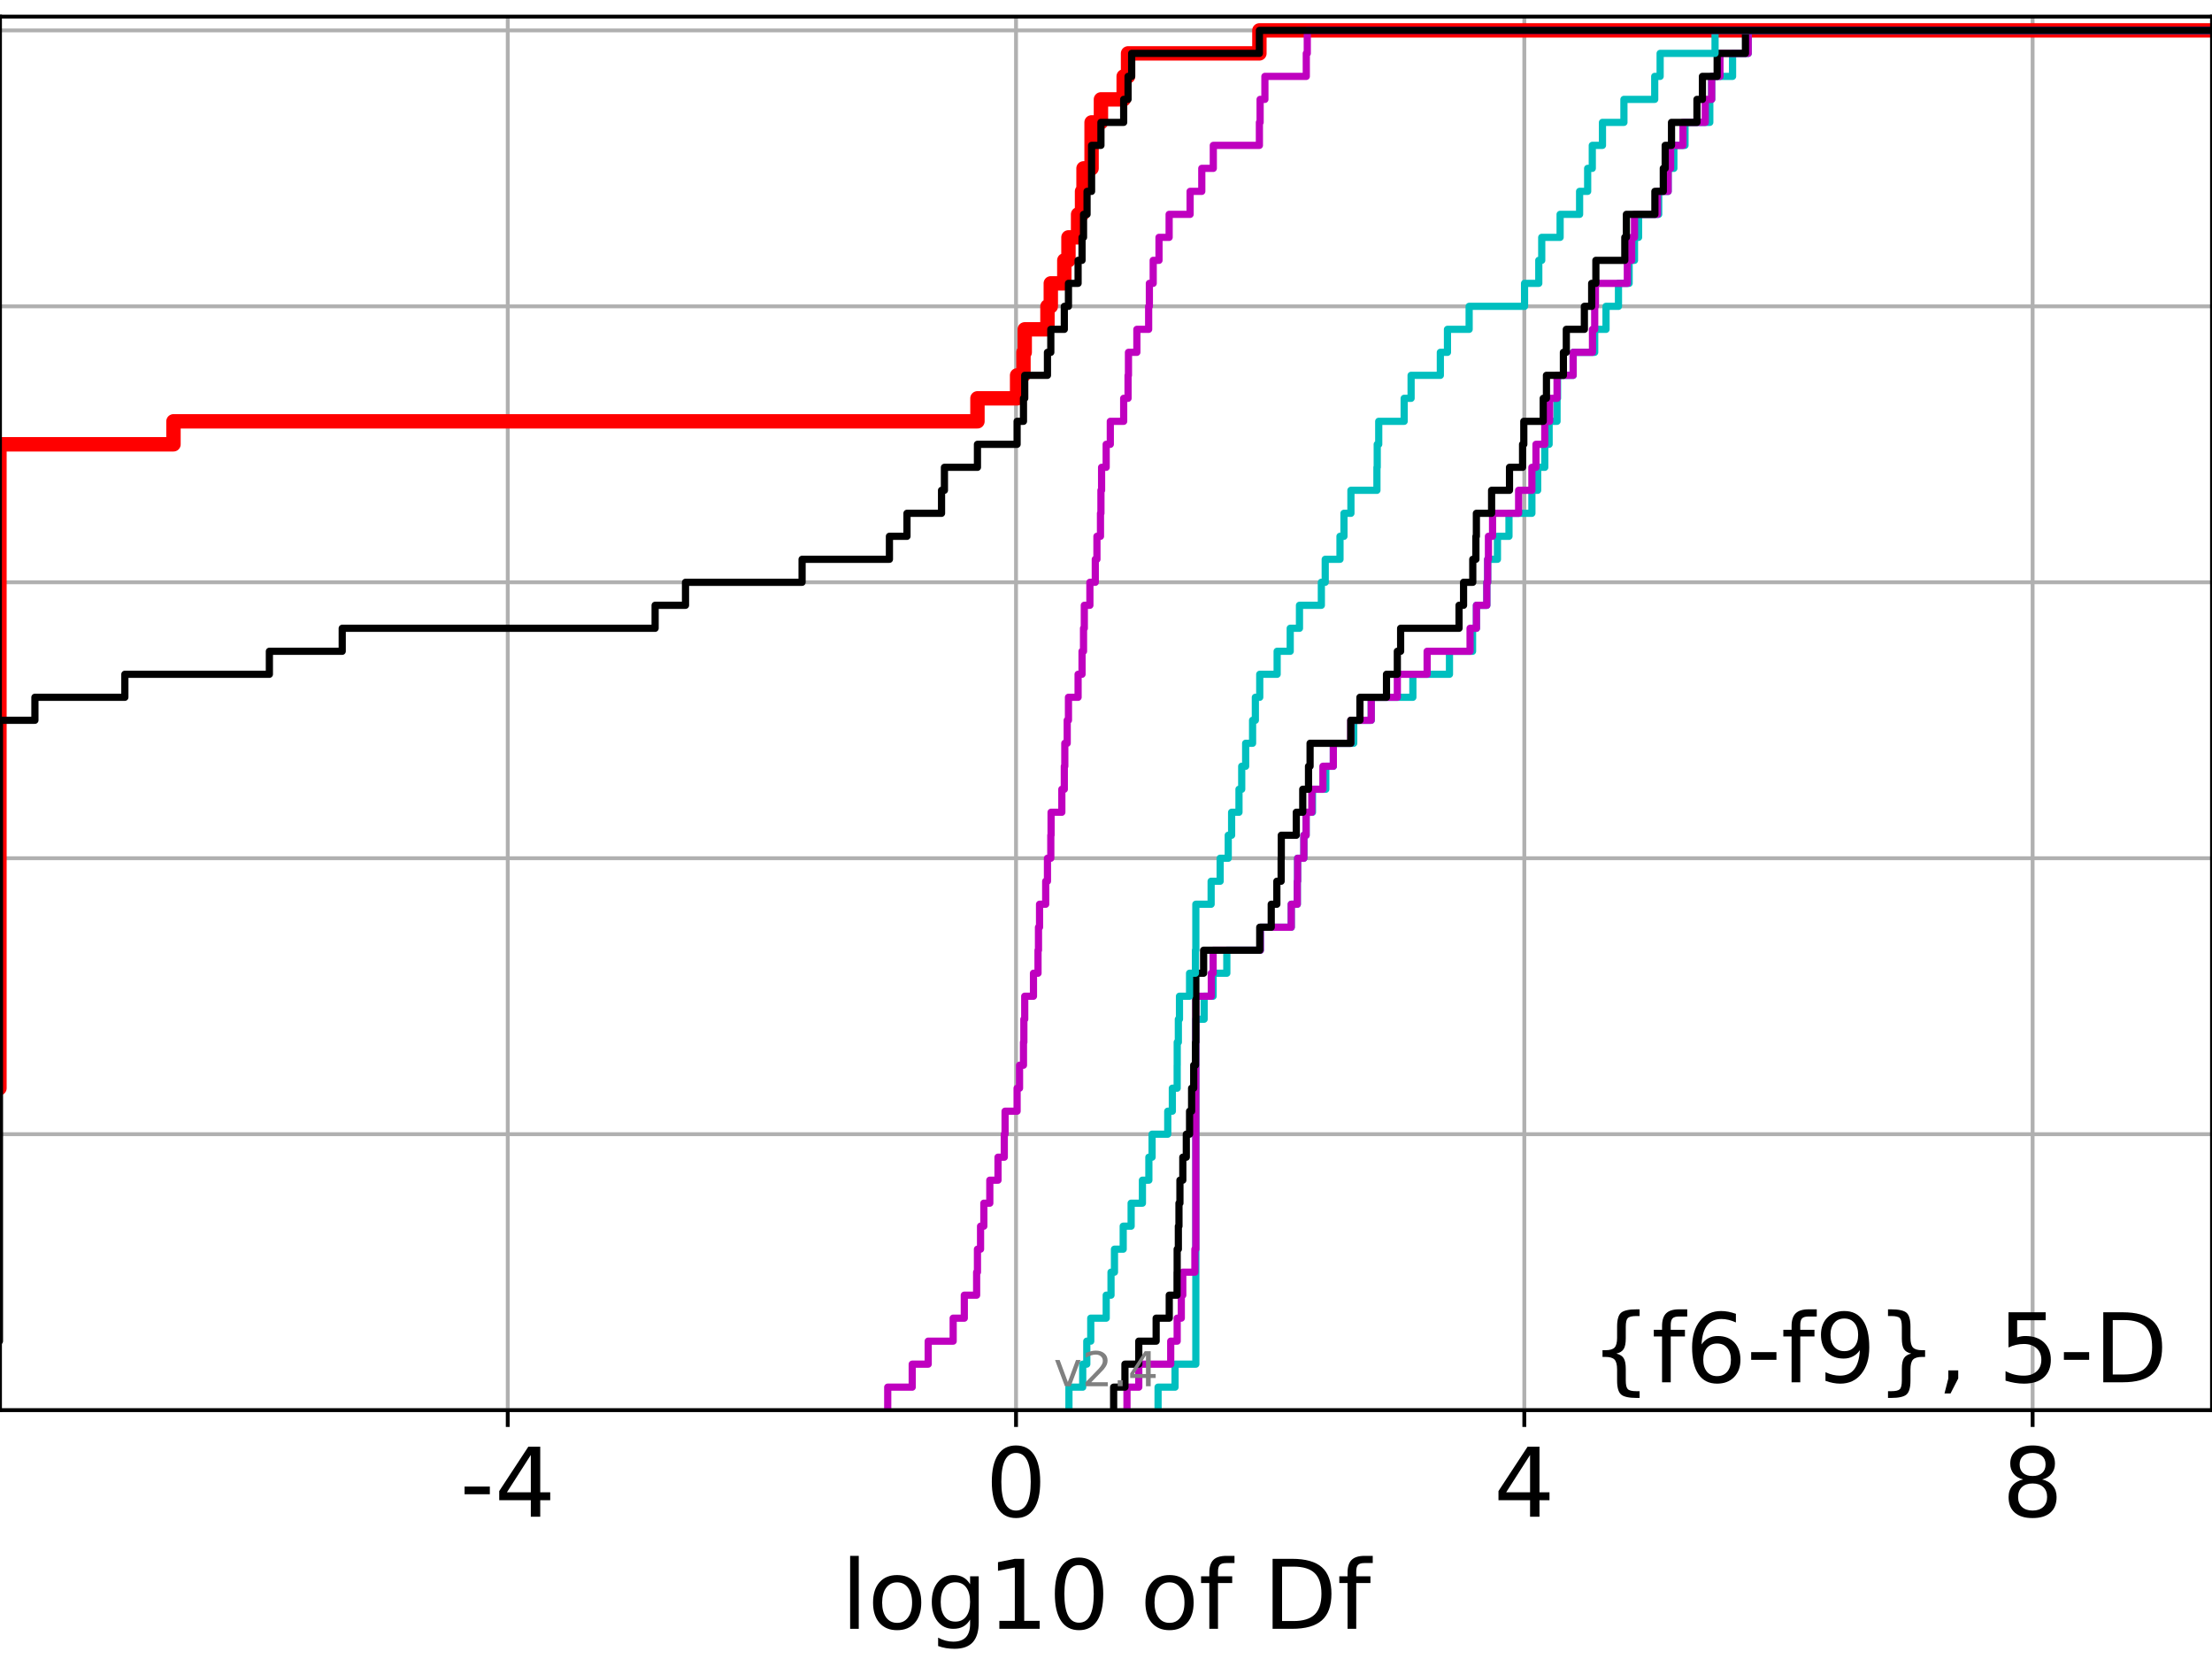 <?xml version="1.0" encoding="utf-8" standalone="no"?>
<!DOCTYPE svg PUBLIC "-//W3C//DTD SVG 1.1//EN"
  "http://www.w3.org/Graphics/SVG/1.1/DTD/svg11.dtd">
<!-- Created with matplotlib (https://matplotlib.org/) -->
<svg height="345.6pt" version="1.1" viewBox="0 0 460.8 345.6" width="460.8pt" xmlns="http://www.w3.org/2000/svg" xmlns:xlink="http://www.w3.org/1999/xlink">
 <defs>
  <style type="text/css">*{stroke-linecap:butt;stroke-linejoin:round;}</style>
 </defs>
 <g id="figure_1">
  <g id="patch_1">
   <path d="M 0 345.6 
L 460.8 345.6 
L 460.8 0 
L 0 0 
z
" style="fill:#ffffff;"/>
  </g>
  <g id="axes_1">
   <g id="patch_2">
    <path d="M 0 293.76 
L 460.8 293.76 
L 460.8 3.456 
L 0 3.456 
z
" style="fill:#ffffff;"/>
   </g>
   <g id="matplotlib.axis_1">
    <g id="xtick_1">
     <g id="line2d_1">
      <path clip-path="url(#p10cbc49c5c)" d="M 105.772 293.76 
L 105.772 3.456 
" style="fill:none;stroke:#b0b0b0;stroke-linecap:square;stroke-width:0.8;"/>
     </g>
     <g id="line2d_2">
      <defs>
       <path d="M 0 0 
L 0 3.5 
" id="m99e8dbacd3" style="stroke:#000000;stroke-width:0.8;"/>
      </defs>
      <g>
       <use style="stroke:#000000;stroke-width:0.8;" x="105.772" xlink:href="#m99e8dbacd3" y="293.76"/>
      </g>
     </g>
     <g id="text_1">
      <!-- -4 -->
      <g transform="translate(95.802 315.957)scale(0.2 -0.2)">
       <defs>
        <path d="M 4.891 31.391 
L 31.203 31.391 
L 31.203 23.391 
L 4.891 23.391 
z
" id="DejaVuSans-45"/>
        <path d="M 37.797 64.312 
L 12.891 25.391 
L 37.797 25.391 
z
M 35.203 72.906 
L 47.609 72.906 
L 47.609 25.391 
L 58.016 25.391 
L 58.016 17.188 
L 47.609 17.188 
L 47.609 0 
L 37.797 0 
L 37.797 17.188 
L 4.891 17.188 
L 4.891 26.703 
z
" id="DejaVuSans-52"/>
       </defs>
       <use xlink:href="#DejaVuSans-45"/>
       <use x="36.084" xlink:href="#DejaVuSans-52"/>
      </g>
     </g>
    </g>
    <g id="xtick_2">
     <g id="line2d_3">
      <path clip-path="url(#p10cbc49c5c)" d="M 211.658 293.76 
L 211.658 3.456 
" style="fill:none;stroke:#b0b0b0;stroke-linecap:square;stroke-width:0.8;"/>
     </g>
     <g id="line2d_4">
      <g>
       <use style="stroke:#000000;stroke-width:0.8;" x="211.658" xlink:href="#m99e8dbacd3" y="293.76"/>
      </g>
     </g>
     <g id="text_2">
      <!-- 0 -->
      <g transform="translate(205.296 315.957)scale(0.2 -0.2)">
       <defs>
        <path d="M 31.781 66.406 
Q 24.172 66.406 20.328 58.906 
Q 16.5 51.422 16.5 36.375 
Q 16.5 21.391 20.328 13.891 
Q 24.172 6.391 31.781 6.391 
Q 39.453 6.391 43.281 13.891 
Q 47.125 21.391 47.125 36.375 
Q 47.125 51.422 43.281 58.906 
Q 39.453 66.406 31.781 66.406 
z
M 31.781 74.219 
Q 44.047 74.219 50.516 64.516 
Q 56.984 54.828 56.984 36.375 
Q 56.984 17.969 50.516 8.266 
Q 44.047 -1.422 31.781 -1.422 
Q 19.531 -1.422 13.062 8.266 
Q 6.594 17.969 6.594 36.375 
Q 6.594 54.828 13.062 64.516 
Q 19.531 74.219 31.781 74.219 
z
" id="DejaVuSans-48"/>
       </defs>
       <use xlink:href="#DejaVuSans-48"/>
      </g>
     </g>
    </g>
    <g id="xtick_3">
     <g id="line2d_5">
      <path clip-path="url(#p10cbc49c5c)" d="M 317.544 293.76 
L 317.544 3.456 
" style="fill:none;stroke:#b0b0b0;stroke-linecap:square;stroke-width:0.8;"/>
     </g>
     <g id="line2d_6">
      <g>
       <use style="stroke:#000000;stroke-width:0.8;" x="317.544" xlink:href="#m99e8dbacd3" y="293.76"/>
      </g>
     </g>
     <g id="text_3">
      <!-- 4 -->
      <g transform="translate(311.182 315.957)scale(0.2 -0.2)">
       <use xlink:href="#DejaVuSans-52"/>
      </g>
     </g>
    </g>
    <g id="xtick_4">
     <g id="line2d_7">
      <path clip-path="url(#p10cbc49c5c)" d="M 423.431 293.76 
L 423.431 3.456 
" style="fill:none;stroke:#b0b0b0;stroke-linecap:square;stroke-width:0.8;"/>
     </g>
     <g id="line2d_8">
      <g>
       <use style="stroke:#000000;stroke-width:0.8;" x="423.431" xlink:href="#m99e8dbacd3" y="293.76"/>
      </g>
     </g>
     <g id="text_4">
      <!-- 8 -->
      <g transform="translate(417.068 315.957)scale(0.2 -0.2)">
       <defs>
        <path d="M 31.781 34.625 
Q 24.75 34.625 20.719 30.859 
Q 16.703 27.094 16.703 20.516 
Q 16.703 13.922 20.719 10.156 
Q 24.75 6.391 31.781 6.391 
Q 38.812 6.391 42.859 10.172 
Q 46.922 13.969 46.922 20.516 
Q 46.922 27.094 42.891 30.859 
Q 38.875 34.625 31.781 34.625 
z
M 21.922 38.812 
Q 15.578 40.375 12.031 44.719 
Q 8.5 49.078 8.5 55.328 
Q 8.5 64.062 14.719 69.141 
Q 20.953 74.219 31.781 74.219 
Q 42.672 74.219 48.875 69.141 
Q 55.078 64.062 55.078 55.328 
Q 55.078 49.078 51.531 44.719 
Q 48 40.375 41.703 38.812 
Q 48.828 37.156 52.797 32.312 
Q 56.781 27.484 56.781 20.516 
Q 56.781 9.906 50.312 4.234 
Q 43.844 -1.422 31.781 -1.422 
Q 19.734 -1.422 13.25 4.234 
Q 6.781 9.906 6.781 20.516 
Q 6.781 27.484 10.781 32.312 
Q 14.797 37.156 21.922 38.812 
z
M 18.312 54.391 
Q 18.312 48.734 21.844 45.562 
Q 25.391 42.391 31.781 42.391 
Q 38.141 42.391 41.719 45.562 
Q 45.312 48.734 45.312 54.391 
Q 45.312 60.062 41.719 63.234 
Q 38.141 66.406 31.781 66.406 
Q 25.391 66.406 21.844 63.234 
Q 18.312 60.062 18.312 54.391 
z
" id="DejaVuSans-56"/>
       </defs>
       <use xlink:href="#DejaVuSans-56"/>
      </g>
     </g>
    </g>
    <g id="text_5">
     <!-- log10 of Df -->
     <g transform="translate(175.214 339.313)scale(0.2 -0.2)">
      <defs>
       <path d="M 9.422 75.984 
L 18.406 75.984 
L 18.406 0 
L 9.422 0 
z
" id="DejaVuSans-108"/>
       <path d="M 30.609 48.391 
Q 23.391 48.391 19.188 42.75 
Q 14.984 37.109 14.984 27.297 
Q 14.984 17.484 19.156 11.844 
Q 23.344 6.203 30.609 6.203 
Q 37.797 6.203 41.984 11.859 
Q 46.188 17.531 46.188 27.297 
Q 46.188 37.016 41.984 42.703 
Q 37.797 48.391 30.609 48.391 
z
M 30.609 56 
Q 42.328 56 49.016 48.375 
Q 55.719 40.766 55.719 27.297 
Q 55.719 13.875 49.016 6.219 
Q 42.328 -1.422 30.609 -1.422 
Q 18.844 -1.422 12.172 6.219 
Q 5.516 13.875 5.516 27.297 
Q 5.516 40.766 12.172 48.375 
Q 18.844 56 30.609 56 
z
" id="DejaVuSans-111"/>
       <path d="M 45.406 27.984 
Q 45.406 37.75 41.375 43.109 
Q 37.359 48.484 30.078 48.484 
Q 22.859 48.484 18.828 43.109 
Q 14.797 37.75 14.797 27.984 
Q 14.797 18.266 18.828 12.891 
Q 22.859 7.516 30.078 7.516 
Q 37.359 7.516 41.375 12.891 
Q 45.406 18.266 45.406 27.984 
z
M 54.391 6.781 
Q 54.391 -7.172 48.188 -13.984 
Q 42 -20.797 29.203 -20.797 
Q 24.469 -20.797 20.266 -20.094 
Q 16.062 -19.391 12.109 -17.922 
L 12.109 -9.188 
Q 16.062 -11.328 19.922 -12.344 
Q 23.781 -13.375 27.781 -13.375 
Q 36.625 -13.375 41.016 -8.766 
Q 45.406 -4.156 45.406 5.172 
L 45.406 9.625 
Q 42.625 4.781 38.281 2.391 
Q 33.938 0 27.875 0 
Q 17.828 0 11.672 7.656 
Q 5.516 15.328 5.516 27.984 
Q 5.516 40.672 11.672 48.328 
Q 17.828 56 27.875 56 
Q 33.938 56 38.281 53.609 
Q 42.625 51.219 45.406 46.391 
L 45.406 54.688 
L 54.391 54.688 
z
" id="DejaVuSans-103"/>
       <path d="M 12.406 8.297 
L 28.516 8.297 
L 28.516 63.922 
L 10.984 60.406 
L 10.984 69.391 
L 28.422 72.906 
L 38.281 72.906 
L 38.281 8.297 
L 54.391 8.297 
L 54.391 0 
L 12.406 0 
z
" id="DejaVuSans-49"/>
       <path id="DejaVuSans-32"/>
       <path d="M 37.109 75.984 
L 37.109 68.5 
L 28.516 68.5 
Q 23.688 68.5 21.797 66.547 
Q 19.922 64.594 19.922 59.516 
L 19.922 54.688 
L 34.719 54.688 
L 34.719 47.703 
L 19.922 47.703 
L 19.922 0 
L 10.891 0 
L 10.891 47.703 
L 2.297 47.703 
L 2.297 54.688 
L 10.891 54.688 
L 10.891 58.5 
Q 10.891 67.625 15.141 71.797 
Q 19.391 75.984 28.609 75.984 
z
" id="DejaVuSans-102"/>
       <path d="M 19.672 64.797 
L 19.672 8.109 
L 31.594 8.109 
Q 46.688 8.109 53.688 14.938 
Q 60.688 21.781 60.688 36.531 
Q 60.688 51.172 53.688 57.984 
Q 46.688 64.797 31.594 64.797 
z
M 9.812 72.906 
L 30.078 72.906 
Q 51.266 72.906 61.172 64.094 
Q 71.094 55.281 71.094 36.531 
Q 71.094 17.672 61.125 8.828 
Q 51.172 0 30.078 0 
L 9.812 0 
z
" id="DejaVuSans-68"/>
      </defs>
      <use xlink:href="#DejaVuSans-108"/>
      <use x="27.783" xlink:href="#DejaVuSans-111"/>
      <use x="88.965" xlink:href="#DejaVuSans-103"/>
      <use x="152.441" xlink:href="#DejaVuSans-49"/>
      <use x="216.064" xlink:href="#DejaVuSans-48"/>
      <use x="279.688" xlink:href="#DejaVuSans-32"/>
      <use x="311.475" xlink:href="#DejaVuSans-111"/>
      <use x="372.656" xlink:href="#DejaVuSans-102"/>
      <use x="407.861" xlink:href="#DejaVuSans-32"/>
      <use x="439.648" xlink:href="#DejaVuSans-68"/>
      <use x="516.65" xlink:href="#DejaVuSans-102"/>
     </g>
    </g>
   </g>
   <g id="matplotlib.axis_2">
    <g id="ytick_1">
     <g id="line2d_9">
      <path clip-path="url(#p10cbc49c5c)" d="M 0 293.76 
L 460.8 293.76 
" style="fill:none;stroke:#b0b0b0;stroke-linecap:square;stroke-width:0.8;"/>
     </g>
     <g id="line2d_10">
      <defs>
       <path d="M 0 0 
L -3.5 0 
" id="me06e69d5e6" style="stroke:#000000;stroke-width:0.8;"/>
      </defs>
      <g>
       <use style="stroke:#000000;stroke-width:0.8;" x="0" xlink:href="#me06e69d5e6" y="293.76"/>
      </g>
     </g>
    </g>
    <g id="ytick_2">
     <g id="line2d_11">
      <path clip-path="url(#p10cbc49c5c)" d="M 0 236.274 
L 460.8 236.274 
" style="fill:none;stroke:#b0b0b0;stroke-linecap:square;stroke-width:0.8;"/>
     </g>
     <g id="line2d_12">
      <g>
       <use style="stroke:#000000;stroke-width:0.8;" x="0" xlink:href="#me06e69d5e6" y="236.274"/>
      </g>
     </g>
    </g>
    <g id="ytick_3">
     <g id="line2d_13">
      <path clip-path="url(#p10cbc49c5c)" d="M 0 178.788 
L 460.8 178.788 
" style="fill:none;stroke:#b0b0b0;stroke-linecap:square;stroke-width:0.8;"/>
     </g>
     <g id="line2d_14">
      <g>
       <use style="stroke:#000000;stroke-width:0.8;" x="0" xlink:href="#me06e69d5e6" y="178.788"/>
      </g>
     </g>
    </g>
    <g id="ytick_4">
     <g id="line2d_15">
      <path clip-path="url(#p10cbc49c5c)" d="M 0 121.302 
L 460.8 121.302 
" style="fill:none;stroke:#b0b0b0;stroke-linecap:square;stroke-width:0.8;"/>
     </g>
     <g id="line2d_16">
      <g>
       <use style="stroke:#000000;stroke-width:0.8;" x="0" xlink:href="#me06e69d5e6" y="121.302"/>
      </g>
     </g>
    </g>
    <g id="ytick_5">
     <g id="line2d_17">
      <path clip-path="url(#p10cbc49c5c)" d="M 0 63.816 
L 460.8 63.816 
" style="fill:none;stroke:#b0b0b0;stroke-linecap:square;stroke-width:0.8;"/>
     </g>
     <g id="line2d_18">
      <g>
       <use style="stroke:#000000;stroke-width:0.8;" x="0" xlink:href="#me06e69d5e6" y="63.816"/>
      </g>
     </g>
    </g>
    <g id="ytick_6">
     <g id="line2d_19">
      <path clip-path="url(#p10cbc49c5c)" d="M 0 6.33 
L 460.8 6.33 
" style="fill:none;stroke:#b0b0b0;stroke-linecap:square;stroke-width:0.8;"/>
     </g>
     <g id="line2d_20">
      <g>
       <use style="stroke:#000000;stroke-width:0.8;" x="0" xlink:href="#me06e69d5e6" y="6.33"/>
      </g>
     </g>
    </g>
   </g>
   <g id="line2d_21">
    <path clip-path="url(#p10cbc49c5c)" d="M -1 226.693 
L -0.114 226.693 
L -0.114 221.903 
L -0.114 221.903 
L -0.114 217.112 
L -0.114 217.112 
L -0.114 212.322 
L -0.114 212.322 
L -0.114 207.531 
L -0.114 207.531 
L -0.114 202.741 
L -0.114 202.741 
L -0.114 197.95 
L -0.114 197.95 
L -0.114 193.16 
L -0.114 193.16 
L -0.114 188.369 
L -0.114 188.369 
L -0.114 183.579 
L -0.114 183.579 
L -0.114 178.788 
L -0.114 178.788 
L -0.114 173.998 
L -0.114 173.998 
L -0.114 169.207 
L -0.114 169.207 
L -0.114 164.417 
L -0.114 164.417 
L -0.114 159.626 
L -0.114 159.626 
L -0.114 154.836 
L -0.114 154.836 
L -0.114 150.045 
L -0.114 150.045 
L -0.114 145.255 
L -0.114 145.255 
L -0.114 140.464 
L -0.114 140.464 
L -0.114 135.674 
L -0.114 135.674 
L -0.114 130.883 
L -0.114 130.883 
L -0.114 126.093 
L -0.114 126.093 
L -0.114 121.302 
L -0.114 121.302 
L -0.114 116.512 
L -0.114 116.512 
L -0.114 111.721 
L -0.114 111.721 
L -0.114 106.931 
L -0.114 106.931 
L -0.114 102.14 
L -0.114 102.14 
L -0.114 97.35 
L -0.114 97.35 
L -0.114 92.559 
L 36.139 92.559 
L 36.139 87.769 
L 203.621 87.769 
L 203.621 82.978 
L 211.88 82.978 
L 211.88 78.188 
L 213.207 78.188 
L 213.207 73.397 
L 213.469 73.397 
L 213.469 68.607 
L 218.204 68.607 
L 218.204 63.816 
L 218.901 63.816 
L 218.901 59.026 
L 221.716 59.026 
L 221.716 54.235 
L 222.579 54.235 
L 222.579 49.445 
L 224.587 49.445 
L 224.587 44.654 
L 225.408 44.654 
L 225.408 39.864 
L 225.718 39.864 
L 225.718 35.073 
L 227.395 35.073 
L 227.395 30.283 
L 227.395 30.283 
L 227.395 25.492 
L 229.346 25.492 
L 229.346 20.702 
L 234.082 20.702 
L 234.082 15.911 
L 234.993 15.911 
L 234.993 11.121 
L 262.356 11.121 
L 262.356 6.33 
L 262.356 6.33 
L 262.356 6.33 
L 460.8 6.33 
" style="fill:none;stroke:#ff0000;stroke-linecap:square;stroke-width:3;"/>
   </g>
   <g id="line2d_22">
    <path clip-path="url(#p10cbc49c5c)" d="M 241.247 293.76 
L 241.247 288.97 
L 244.783 288.97 
L 244.783 284.179 
L 249.115 284.179 
L 249.115 279.389 
L 249.115 279.389 
L 249.115 274.598 
L 249.115 274.598 
L 249.115 269.808 
L 249.115 269.808 
L 249.115 265.017 
L 249.115 265.017 
L 249.115 260.227 
L 249.115 260.227 
L 249.115 255.436 
L 249.115 255.436 
L 249.115 250.646 
L 249.115 250.646 
L 249.115 245.855 
L 249.115 245.855 
L 249.115 241.065 
L 249.115 241.065 
L 249.115 236.274 
L 249.115 236.274 
L 249.115 231.484 
L 249.115 231.484 
L 249.115 226.693 
L 249.115 226.693 
L 249.115 221.903 
L 249.115 221.903 
L 249.115 217.112 
L 249.115 217.112 
L 249.115 212.322 
L 250.841 212.322 
L 250.841 207.531 
L 252.715 207.531 
L 252.715 202.741 
L 255.57 202.741 
L 255.57 197.95 
L 262.562 197.95 
L 262.562 193.16 
L 268.992 193.16 
L 268.992 188.369 
L 270.251 188.369 
L 270.251 183.579 
L 270.314 183.579 
L 270.314 178.788 
L 271.619 178.788 
L 271.619 173.998 
L 272.087 173.998 
L 272.087 169.207 
L 273.413 169.207 
L 273.413 164.417 
L 276.186 164.417 
L 276.186 159.626 
L 277.758 159.626 
L 277.758 154.836 
L 282.005 154.836 
L 282.005 150.045 
L 285.654 150.045 
L 285.654 145.255 
L 294.326 145.255 
L 294.326 140.464 
L 301.952 140.464 
L 301.952 135.674 
L 306.76 135.674 
L 306.76 130.883 
L 307.568 130.883 
L 307.568 126.093 
L 309.731 126.093 
L 309.731 121.302 
L 309.908 121.302 
L 309.908 116.512 
L 311.943 116.512 
L 311.943 111.721 
L 314.347 111.721 
L 314.347 106.931 
L 319.121 106.931 
L 319.121 102.14 
L 320.322 102.14 
L 320.322 97.35 
L 321.805 97.35 
L 321.805 92.559 
L 322.71 92.559 
L 322.71 87.769 
L 324.36 87.769 
L 324.36 82.978 
L 324.465 82.978 
L 324.465 78.188 
L 327.715 78.188 
L 327.715 73.397 
L 332.206 73.397 
L 332.206 68.607 
L 334.564 68.607 
L 334.564 63.816 
L 337.157 63.816 
L 337.157 59.026 
L 339.376 59.026 
L 339.376 54.235 
L 340.494 54.235 
L 340.494 49.445 
L 341.349 49.445 
L 341.349 44.654 
L 345.536 44.654 
L 345.536 39.864 
L 347.503 39.864 
L 347.503 35.073 
L 348.696 35.073 
L 348.696 30.283 
L 351.018 30.283 
L 351.018 25.492 
L 356.18 25.492 
L 356.18 20.702 
L 356.573 20.702 
L 356.573 15.911 
L 360.924 15.911 
L 360.924 11.121 
L 364.198 11.121 
L 364.198 6.33 
L 364.198 6.33 
L 364.198 6.33 
L 460.8 6.33 
" style="fill:none;stroke:#00bfbf;stroke-linecap:square;stroke-width:1.5;"/>
   </g>
   <g id="line2d_23">
    <path clip-path="url(#p10cbc49c5c)" d="M 234.77 293.76 
L 234.77 288.97 
L 237.229 288.97 
L 237.229 284.179 
L 243.881 284.179 
L 243.881 279.389 
L 245.227 279.389 
L 245.227 274.598 
L 246.087 274.598 
L 246.087 269.808 
L 246.393 269.808 
L 246.393 265.017 
L 248.917 265.017 
L 248.917 260.227 
L 249.115 260.227 
L 249.115 255.436 
L 249.115 255.436 
L 249.115 250.646 
L 249.115 250.646 
L 249.115 245.855 
L 249.115 245.855 
L 249.115 241.065 
L 249.115 241.065 
L 249.115 236.274 
L 249.115 236.274 
L 249.115 231.484 
L 249.115 231.484 
L 249.115 226.693 
L 249.115 226.693 
L 249.115 221.903 
L 249.115 221.903 
L 249.115 217.112 
L 249.115 217.112 
L 249.115 212.322 
L 249.115 212.322 
L 249.115 207.531 
L 252.335 207.531 
L 252.335 202.741 
L 252.715 202.741 
L 252.715 197.95 
L 262.562 197.95 
L 262.562 193.16 
L 268.992 193.16 
L 268.992 188.369 
L 270.251 188.369 
L 270.251 183.579 
L 270.314 183.579 
L 270.314 178.788 
L 271.619 178.788 
L 271.619 173.998 
L 272.087 173.998 
L 272.087 169.207 
L 273.274 169.207 
L 273.274 164.417 
L 275.588 164.417 
L 275.588 159.626 
L 277.758 159.626 
L 277.758 154.836 
L 281.392 154.836 
L 281.392 150.045 
L 285.654 150.045 
L 285.654 145.255 
L 291.09 145.255 
L 291.09 140.464 
L 297.295 140.464 
L 297.295 135.674 
L 306.242 135.674 
L 306.242 130.883 
L 307.568 130.883 
L 307.568 126.093 
L 309.731 126.093 
L 309.731 121.302 
L 309.908 121.302 
L 309.908 116.512 
L 310.068 116.512 
L 310.068 111.721 
L 310.924 111.721 
L 310.924 106.931 
L 316.357 106.931 
L 316.357 102.14 
L 319.121 102.14 
L 319.121 97.35 
L 319.972 97.35 
L 319.972 92.559 
L 321.805 92.559 
L 321.805 87.769 
L 322.817 87.769 
L 322.817 82.978 
L 324.36 82.978 
L 324.36 78.188 
L 327.715 78.188 
L 327.715 73.397 
L 331.742 73.397 
L 331.742 68.607 
L 332.206 68.607 
L 332.206 63.816 
L 332.355 63.816 
L 332.355 59.026 
L 339.005 59.026 
L 339.005 54.235 
L 339.907 54.235 
L 339.907 49.445 
L 340.494 49.445 
L 340.494 44.654 
L 345.276 44.654 
L 345.276 39.864 
L 347.503 39.864 
L 347.503 35.073 
L 348.022 35.073 
L 348.022 30.283 
L 350.599 30.283 
L 350.599 25.492 
L 355.236 25.492 
L 355.236 20.702 
L 356.573 20.702 
L 356.573 15.911 
L 358.299 15.911 
L 358.299 11.121 
L 364.179 11.121 
L 364.179 6.33 
L 364.179 6.33 
L 364.179 6.33 
L 460.8 6.33 
" style="fill:none;stroke:#bf00bf;stroke-linecap:square;stroke-width:1.5;"/>
   </g>
   <g id="line2d_24">
    <path clip-path="url(#p10cbc49c5c)" d="M 231.991 293.76 
L 231.991 288.97 
L 234.347 288.97 
L 234.347 284.179 
L 237.229 284.179 
L 237.229 279.389 
L 240.847 279.389 
L 240.847 274.598 
L 243.576 274.598 
L 243.576 269.808 
L 245.205 269.808 
L 245.205 265.017 
L 245.226 265.017 
L 245.226 260.227 
L 245.474 260.227 
L 245.474 255.436 
L 245.6 255.436 
L 245.6 250.646 
L 245.801 250.646 
L 245.801 245.855 
L 246.4 245.855 
L 246.4 241.065 
L 247.13 241.065 
L 247.13 236.274 
L 247.808 236.274 
L 247.808 231.484 
L 248.234 231.484 
L 248.234 226.693 
L 248.669 226.693 
L 248.669 221.903 
L 249.046 221.903 
L 249.046 217.112 
L 249.115 217.112 
L 249.115 212.322 
L 249.115 212.322 
L 249.115 207.531 
L 249.115 207.531 
L 249.115 202.741 
L 250.737 202.741 
L 250.737 197.95 
L 262.427 197.95 
L 262.427 193.16 
L 264.82 193.16 
L 264.82 188.369 
L 265.991 188.369 
L 265.991 183.579 
L 266.884 183.579 
L 266.884 178.788 
L 266.916 178.788 
L 266.916 173.998 
L 270.039 173.998 
L 270.039 169.207 
L 271.387 169.207 
L 271.387 164.417 
L 272.587 164.417 
L 272.587 159.626 
L 272.913 159.626 
L 272.913 154.836 
L 281.392 154.836 
L 281.392 150.045 
L 283.299 150.045 
L 283.299 145.255 
L 288.831 145.255 
L 288.831 140.464 
L 291.09 140.464 
L 291.09 135.674 
L 291.777 135.674 
L 291.777 130.883 
L 303.945 130.883 
L 303.945 126.093 
L 304.887 126.093 
L 304.887 121.302 
L 306.805 121.302 
L 306.805 116.512 
L 307.459 116.512 
L 307.459 111.721 
L 307.555 111.721 
L 307.555 106.931 
L 310.727 106.931 
L 310.727 102.14 
L 314.457 102.14 
L 314.457 97.35 
L 317.178 97.35 
L 317.178 92.559 
L 317.437 92.559 
L 317.437 87.769 
L 321.482 87.769 
L 321.482 82.978 
L 322.153 82.978 
L 322.153 78.188 
L 325.685 78.188 
L 325.685 73.397 
L 326.292 73.397 
L 326.292 68.607 
L 330.053 68.607 
L 330.053 63.816 
L 331.574 63.816 
L 331.574 59.026 
L 332.45 59.026 
L 332.45 54.235 
L 338.478 54.235 
L 338.478 49.445 
L 338.808 49.445 
L 338.808 44.654 
L 344.743 44.654 
L 344.743 39.864 
L 346.496 39.864 
L 346.496 35.073 
L 346.891 35.073 
L 346.891 30.283 
L 348.206 30.283 
L 348.206 25.492 
L 353.508 25.492 
L 353.508 20.702 
L 354.645 20.702 
L 354.645 15.911 
L 357.716 15.911 
L 357.716 11.121 
L 363.606 11.121 
L 363.606 6.33 
L 363.606 6.33 
L 363.606 6.33 
L 460.8 6.33 
" style="fill:none;stroke:#000000;stroke-linecap:square;stroke-width:1.5;"/>
   </g>
   <g id="line2d_25">
    <path clip-path="url(#p10cbc49c5c)" d="M 222.68 293.76 
L 222.68 288.97 
L 225.549 288.97 
L 225.549 284.179 
L 226.398 284.179 
L 226.398 279.389 
L 227.223 279.389 
L 227.223 274.598 
L 230.445 274.598 
L 230.445 269.808 
L 231.445 269.808 
L 231.445 265.017 
L 232.163 265.017 
L 232.163 260.227 
L 233.984 260.227 
L 233.984 255.436 
L 235.636 255.436 
L 235.636 250.646 
L 237.988 250.646 
L 237.988 245.855 
L 239.33 245.855 
L 239.33 241.065 
L 240.001 241.065 
L 240.001 236.274 
L 243.264 236.274 
L 243.264 231.484 
L 244.22 231.484 
L 244.22 226.693 
L 245.226 226.693 
L 245.226 221.903 
L 245.237 221.903 
L 245.237 217.112 
L 245.474 217.112 
L 245.474 212.322 
L 245.706 212.322 
L 245.706 207.531 
L 247.808 207.531 
L 247.808 202.741 
L 249.032 202.741 
L 249.032 197.95 
L 249.115 197.95 
L 249.115 193.16 
L 249.115 193.16 
L 249.115 188.369 
L 252.3 188.369 
L 252.3 183.579 
L 254.181 183.579 
L 254.181 178.788 
L 255.864 178.788 
L 255.864 173.998 
L 256.569 173.998 
L 256.569 169.207 
L 258.103 169.207 
L 258.103 164.417 
L 258.672 164.417 
L 258.672 159.626 
L 259.493 159.626 
L 259.493 154.836 
L 260.935 154.836 
L 260.935 150.045 
L 261.515 150.045 
L 261.515 145.255 
L 262.427 145.255 
L 262.427 140.464 
L 266.052 140.464 
L 266.052 135.674 
L 268.776 135.674 
L 268.776 130.883 
L 270.704 130.883 
L 270.704 126.093 
L 275.262 126.093 
L 275.262 121.302 
L 276.069 121.302 
L 276.069 116.512 
L 279.145 116.512 
L 279.145 111.721 
L 279.972 111.721 
L 279.972 106.931 
L 281.422 106.931 
L 281.422 102.14 
L 286.84 102.14 
L 286.84 97.35 
L 286.901 97.35 
L 286.901 92.559 
L 287.215 92.559 
L 287.215 87.769 
L 292.512 87.769 
L 292.512 82.978 
L 293.957 82.978 
L 293.957 78.188 
L 300.05 78.188 
L 300.05 73.397 
L 301.534 73.397 
L 301.534 68.607 
L 306.049 68.607 
L 306.049 63.816 
L 317.592 63.816 
L 317.592 59.026 
L 320.556 59.026 
L 320.556 54.235 
L 321.171 54.235 
L 321.171 49.445 
L 325 49.445 
L 325 44.654 
L 329.059 44.654 
L 329.059 39.864 
L 330.738 39.864 
L 330.738 35.073 
L 331.702 35.073 
L 331.702 30.283 
L 333.823 30.283 
L 333.823 25.492 
L 338.293 25.492 
L 338.293 20.702 
L 344.707 20.702 
L 344.707 15.911 
L 345.837 15.911 
L 345.837 11.121 
L 357.277 11.121 
L 357.277 6.33 
L 357.277 6.33 
L 357.277 6.33 
L 460.8 6.33 
" style="fill:none;stroke:#00bfbf;stroke-linecap:square;stroke-width:1.5;"/>
   </g>
   <g id="line2d_26">
    <path clip-path="url(#p10cbc49c5c)" d="M 184.93 293.76 
L 184.93 288.97 
L 190.032 288.97 
L 190.032 284.179 
L 193.36 284.179 
L 193.36 279.389 
L 198.562 279.389 
L 198.562 274.598 
L 200.882 274.598 
L 200.882 269.808 
L 203.45 269.808 
L 203.45 265.017 
L 203.621 265.017 
L 203.621 260.227 
L 204.267 260.227 
L 204.267 255.436 
L 204.953 255.436 
L 204.953 250.646 
L 206.195 250.646 
L 206.195 245.855 
L 207.903 245.855 
L 207.903 241.065 
L 209.212 241.065 
L 209.212 236.274 
L 209.375 236.274 
L 209.375 231.484 
L 211.88 231.484 
L 211.88 226.693 
L 212.39 226.693 
L 212.39 221.903 
L 213.207 221.903 
L 213.207 217.112 
L 213.289 217.112 
L 213.289 212.322 
L 213.469 212.322 
L 213.469 207.531 
L 215.291 207.531 
L 215.291 202.741 
L 216.238 202.741 
L 216.238 197.95 
L 216.335 197.95 
L 216.335 193.16 
L 216.556 193.16 
L 216.556 188.369 
L 217.837 188.369 
L 217.837 183.579 
L 218.204 183.579 
L 218.204 178.788 
L 218.901 178.788 
L 218.901 173.998 
L 218.956 173.998 
L 218.956 169.207 
L 221.199 169.207 
L 221.199 164.417 
L 221.716 164.417 
L 221.716 159.626 
L 221.818 159.626 
L 221.818 154.836 
L 222.319 154.836 
L 222.319 150.045 
L 222.579 150.045 
L 222.579 145.255 
L 224.587 145.255 
L 224.587 140.464 
L 225.408 140.464 
L 225.408 135.674 
L 225.718 135.674 
L 225.718 130.883 
L 225.882 130.883 
L 225.882 126.093 
L 227.043 126.093 
L 227.043 121.302 
L 228.169 121.302 
L 228.169 116.512 
L 228.511 116.512 
L 228.511 111.721 
L 229.25 111.721 
L 229.25 106.931 
L 229.346 106.931 
L 229.346 102.14 
L 229.482 102.14 
L 229.482 97.35 
L 230.436 97.35 
L 230.436 92.559 
L 231.298 92.559 
L 231.298 87.769 
L 234.082 87.769 
L 234.082 82.978 
L 234.993 82.978 
L 234.993 78.188 
L 235.08 78.188 
L 235.08 73.397 
L 236.829 73.397 
L 236.829 68.607 
L 239.284 68.607 
L 239.284 63.816 
L 239.434 63.816 
L 239.434 59.026 
L 240.232 59.026 
L 240.232 54.235 
L 241.442 54.235 
L 241.442 49.445 
L 243.552 49.445 
L 243.552 44.654 
L 247.922 44.654 
L 247.922 39.864 
L 250.354 39.864 
L 250.354 35.073 
L 252.754 35.073 
L 252.754 30.283 
L 262.356 30.283 
L 262.356 25.492 
L 262.505 25.492 
L 262.505 20.702 
L 263.501 20.702 
L 263.501 15.911 
L 272.125 15.911 
L 272.125 11.121 
L 272.33 11.121 
L 272.33 6.33 
L 272.33 6.33 
L 272.33 6.33 
L 460.8 6.33 
" style="fill:none;stroke:#bf00bf;stroke-linecap:square;stroke-width:1.5;"/>
   </g>
   <g id="line2d_27">
    <path clip-path="url(#p10cbc49c5c)" d="M -1 279.389 
L -0.114 279.389 
L -0.114 274.598 
L -0.114 274.598 
L -0.114 269.808 
L -0.114 269.808 
L -0.114 265.017 
L -0.114 265.017 
L -0.114 260.227 
L -0.114 260.227 
L -0.114 255.436 
L -0.114 255.436 
L -0.114 250.646 
L -0.114 250.646 
L -0.114 245.855 
L -0.114 245.855 
L -0.114 241.065 
L -0.114 241.065 
L -0.114 236.274 
L -0.114 236.274 
L -0.114 231.484 
L -0.114 231.484 
L -0.114 226.693 
L -0.114 226.693 
L -0.114 221.903 
L -0.114 221.903 
L -0.114 217.112 
L -0.114 217.112 
L -0.114 212.322 
L -0.114 212.322 
L -0.114 207.531 
L -0.114 207.531 
L -0.114 202.741 
L -0.114 202.741 
L -0.114 197.95 
L -0.114 197.95 
L -0.114 193.16 
L -0.114 193.16 
L -0.114 188.369 
L -0.114 188.369 
L -0.114 183.579 
L -0.114 183.579 
L -0.114 178.788 
L -0.114 178.788 
L -0.114 173.998 
L -0.114 173.998 
L -0.114 169.207 
L -0.114 169.207 
L -0.114 164.417 
L -0.114 164.417 
L -0.114 159.626 
L -0.114 159.626 
L -0.114 154.836 
L -0.114 154.836 
L -0.114 150.045 
L 7.273 150.045 
L 7.273 145.255 
L 26.01 145.255 
L 26.01 140.464 
L 56.116 140.464 
L 56.116 135.674 
L 71.291 135.674 
L 71.291 130.883 
L 136.473 130.883 
L 136.473 126.093 
L 142.804 126.093 
L 142.804 121.302 
L 167.09 121.302 
L 167.09 116.512 
L 185.283 116.512 
L 185.283 111.721 
L 188.941 111.721 
L 188.941 106.931 
L 196.141 106.931 
L 196.141 102.14 
L 196.742 102.14 
L 196.742 97.35 
L 203.621 97.35 
L 203.621 92.559 
L 211.88 92.559 
L 211.88 87.769 
L 213.207 87.769 
L 213.207 82.978 
L 213.469 82.978 
L 213.469 78.188 
L 218.204 78.188 
L 218.204 73.397 
L 218.901 73.397 
L 218.901 68.607 
L 221.716 68.607 
L 221.716 63.816 
L 222.579 63.816 
L 222.579 59.026 
L 224.587 59.026 
L 224.587 54.235 
L 225.408 54.235 
L 225.408 49.445 
L 225.718 49.445 
L 225.718 44.654 
L 226.454 44.654 
L 226.454 39.864 
L 227.395 39.864 
L 227.395 35.073 
L 227.395 35.073 
L 227.395 30.283 
L 229.346 30.283 
L 229.346 25.492 
L 234.082 25.492 
L 234.082 20.702 
L 234.993 20.702 
L 234.993 15.911 
L 235.747 15.911 
L 235.747 11.121 
L 262.356 11.121 
L 262.356 6.33 
L 262.356 6.33 
L 262.356 6.33 
L 460.8 6.33 
" style="fill:none;stroke:#000000;stroke-linecap:square;stroke-width:1.5;"/>
   </g>
   <g id="patch_3">
    <path d="M 0 293.76 
L 0 3.456 
" style="fill:none;stroke:#000000;stroke-linecap:square;stroke-linejoin:miter;stroke-width:0.8;"/>
   </g>
   <g id="patch_4">
    <path d="M 460.8 293.76 
L 460.8 3.456 
" style="fill:none;stroke:#000000;stroke-linecap:square;stroke-linejoin:miter;stroke-width:0.8;"/>
   </g>
   <g id="patch_5">
    <path d="M 0 293.76 
L 460.8 293.76 
" style="fill:none;stroke:#000000;stroke-linecap:square;stroke-linejoin:miter;stroke-width:0.8;"/>
   </g>
   <g id="patch_6">
    <path d="M 0 3.456 
L 460.8 3.456 
" style="fill:none;stroke:#000000;stroke-linecap:square;stroke-linejoin:miter;stroke-width:0.8;"/>
   </g>
   <g id="text_6">
    <!-- {f6-f9}, 5-D -->
    <g transform="translate(331.334 287.954)scale(0.2 -0.2)">
     <defs>
      <path d="M 51.125 -9.281 
L 51.125 -16.312 
L 48.094 -16.312 
Q 35.938 -16.312 31.812 -12.688 
Q 27.688 -9.078 27.688 1.703 
L 27.688 13.375 
Q 27.688 20.75 25.047 23.578 
Q 22.406 26.422 15.484 26.422 
L 12.5 26.422 
L 12.5 33.406 
L 15.484 33.406 
Q 22.469 33.406 25.078 36.203 
Q 27.688 39.016 27.688 46.297 
L 27.688 58.016 
Q 27.688 68.797 31.812 72.391 
Q 35.938 75.984 48.094 75.984 
L 51.125 75.984 
L 51.125 69 
L 47.797 69 
Q 40.922 69 38.812 66.844 
Q 36.719 64.703 36.719 57.812 
L 36.719 45.703 
Q 36.719 38.031 34.5 34.562 
Q 32.281 31.109 26.906 29.891 
Q 32.328 28.562 34.516 25.094 
Q 36.719 21.625 36.719 14.016 
L 36.719 1.906 
Q 36.719 -4.984 38.812 -7.125 
Q 40.922 -9.281 47.797 -9.281 
z
" id="DejaVuSans-123"/>
      <path d="M 33.016 40.375 
Q 26.375 40.375 22.484 35.828 
Q 18.609 31.297 18.609 23.391 
Q 18.609 15.531 22.484 10.953 
Q 26.375 6.391 33.016 6.391 
Q 39.656 6.391 43.531 10.953 
Q 47.406 15.531 47.406 23.391 
Q 47.406 31.297 43.531 35.828 
Q 39.656 40.375 33.016 40.375 
z
M 52.594 71.297 
L 52.594 62.312 
Q 48.875 64.062 45.094 64.984 
Q 41.312 65.922 37.594 65.922 
Q 27.828 65.922 22.672 59.328 
Q 17.531 52.734 16.797 39.406 
Q 19.672 43.656 24.016 45.922 
Q 28.375 48.188 33.594 48.188 
Q 44.578 48.188 50.953 41.516 
Q 57.328 34.859 57.328 23.391 
Q 57.328 12.156 50.688 5.359 
Q 44.047 -1.422 33.016 -1.422 
Q 20.359 -1.422 13.672 8.266 
Q 6.984 17.969 6.984 36.375 
Q 6.984 53.656 15.188 63.938 
Q 23.391 74.219 37.203 74.219 
Q 40.922 74.219 44.703 73.484 
Q 48.484 72.75 52.594 71.297 
z
" id="DejaVuSans-54"/>
      <path d="M 10.984 1.516 
L 10.984 10.5 
Q 14.703 8.734 18.5 7.812 
Q 22.312 6.891 25.984 6.891 
Q 35.75 6.891 40.891 13.453 
Q 46.047 20.016 46.781 33.406 
Q 43.953 29.203 39.594 26.953 
Q 35.25 24.703 29.984 24.703 
Q 19.047 24.703 12.672 31.312 
Q 6.297 37.938 6.297 49.422 
Q 6.297 60.641 12.938 67.422 
Q 19.578 74.219 30.609 74.219 
Q 43.266 74.219 49.922 64.516 
Q 56.594 54.828 56.594 36.375 
Q 56.594 19.141 48.406 8.859 
Q 40.234 -1.422 26.422 -1.422 
Q 22.703 -1.422 18.891 -0.688 
Q 15.094 0.047 10.984 1.516 
z
M 30.609 32.422 
Q 37.25 32.422 41.125 36.953 
Q 45.016 41.5 45.016 49.422 
Q 45.016 57.281 41.125 61.844 
Q 37.25 66.406 30.609 66.406 
Q 23.969 66.406 20.094 61.844 
Q 16.219 57.281 16.219 49.422 
Q 16.219 41.5 20.094 36.953 
Q 23.969 32.422 30.609 32.422 
z
" id="DejaVuSans-57"/>
      <path d="M 12.5 -9.281 
L 15.922 -9.281 
Q 22.75 -9.281 24.828 -7.172 
Q 26.906 -5.078 26.906 1.906 
L 26.906 14.016 
Q 26.906 21.625 29.094 25.094 
Q 31.297 28.562 36.719 29.891 
Q 31.297 31.109 29.094 34.562 
Q 26.906 38.031 26.906 45.703 
L 26.906 57.812 
Q 26.906 64.75 24.828 66.875 
Q 22.75 69 15.922 69 
L 12.5 69 
L 12.5 75.984 
L 15.578 75.984 
Q 27.734 75.984 31.812 72.391 
Q 35.891 68.797 35.891 58.016 
L 35.891 46.297 
Q 35.891 39.016 38.516 36.203 
Q 41.156 33.406 48.094 33.406 
L 51.125 33.406 
L 51.125 26.422 
L 48.094 26.422 
Q 41.156 26.422 38.516 23.578 
Q 35.891 20.75 35.891 13.375 
L 35.891 1.703 
Q 35.891 -9.078 31.812 -12.688 
Q 27.734 -16.312 15.578 -16.312 
L 12.5 -16.312 
z
" id="DejaVuSans-125"/>
      <path d="M 11.719 12.406 
L 22.016 12.406 
L 22.016 4 
L 14.016 -11.625 
L 7.719 -11.625 
L 11.719 4 
z
" id="DejaVuSans-44"/>
      <path d="M 10.797 72.906 
L 49.516 72.906 
L 49.516 64.594 
L 19.828 64.594 
L 19.828 46.734 
Q 21.969 47.469 24.109 47.828 
Q 26.266 48.188 28.422 48.188 
Q 40.625 48.188 47.75 41.5 
Q 54.891 34.812 54.891 23.391 
Q 54.891 11.625 47.562 5.094 
Q 40.234 -1.422 26.906 -1.422 
Q 22.312 -1.422 17.547 -0.641 
Q 12.797 0.141 7.719 1.703 
L 7.719 11.625 
Q 12.109 9.234 16.797 8.062 
Q 21.484 6.891 26.703 6.891 
Q 35.156 6.891 40.078 11.328 
Q 45.016 15.766 45.016 23.391 
Q 45.016 31 40.078 35.438 
Q 35.156 39.891 26.703 39.891 
Q 22.75 39.891 18.812 39.016 
Q 14.891 38.141 10.797 36.281 
z
" id="DejaVuSans-53"/>
     </defs>
     <use xlink:href="#DejaVuSans-123"/>
     <use x="63.623" xlink:href="#DejaVuSans-102"/>
     <use x="98.828" xlink:href="#DejaVuSans-54"/>
     <use x="162.451" xlink:href="#DejaVuSans-45"/>
     <use x="198.535" xlink:href="#DejaVuSans-102"/>
     <use x="233.74" xlink:href="#DejaVuSans-57"/>
     <use x="297.363" xlink:href="#DejaVuSans-125"/>
     <use x="360.986" xlink:href="#DejaVuSans-44"/>
     <use x="392.773" xlink:href="#DejaVuSans-32"/>
     <use x="424.561" xlink:href="#DejaVuSans-53"/>
     <use x="488.184" xlink:href="#DejaVuSans-45"/>
     <use x="524.268" xlink:href="#DejaVuSans-68"/>
    </g>
   </g>
   <g id="text_7">
    <!-- v2.4 -->
    <g style="fill:#808080;" transform="translate(219.489 288.777)scale(0.1 -0.1)">
     <defs>
      <path d="M 2.984 54.688 
L 12.5 54.688 
L 29.594 8.797 
L 46.688 54.688 
L 56.203 54.688 
L 35.688 0 
L 23.484 0 
z
" id="DejaVuSans-118"/>
      <path d="M 19.188 8.297 
L 53.609 8.297 
L 53.609 0 
L 7.328 0 
L 7.328 8.297 
Q 12.938 14.109 22.625 23.891 
Q 32.328 33.688 34.812 36.531 
Q 39.547 41.844 41.422 45.531 
Q 43.312 49.219 43.312 52.781 
Q 43.312 58.594 39.234 62.25 
Q 35.156 65.922 28.609 65.922 
Q 23.969 65.922 18.812 64.312 
Q 13.672 62.703 7.812 59.422 
L 7.812 69.391 
Q 13.766 71.781 18.938 73 
Q 24.125 74.219 28.422 74.219 
Q 39.75 74.219 46.484 68.547 
Q 53.219 62.891 53.219 53.422 
Q 53.219 48.922 51.531 44.891 
Q 49.859 40.875 45.406 35.406 
Q 44.188 33.984 37.641 27.219 
Q 31.109 20.453 19.188 8.297 
z
" id="DejaVuSans-50"/>
      <path d="M 10.688 12.406 
L 21 12.406 
L 21 0 
L 10.688 0 
z
" id="DejaVuSans-46"/>
     </defs>
     <use xlink:href="#DejaVuSans-118"/>
     <use x="59.18" xlink:href="#DejaVuSans-50"/>
     <use x="122.803" xlink:href="#DejaVuSans-46"/>
     <use x="154.59" xlink:href="#DejaVuSans-52"/>
    </g>
   </g>
  </g>
 </g>
 <defs>
  <clipPath id="p10cbc49c5c">
   <rect height="290.304" width="460.8" x="0" y="3.456"/>
  </clipPath>
 </defs>
</svg>
